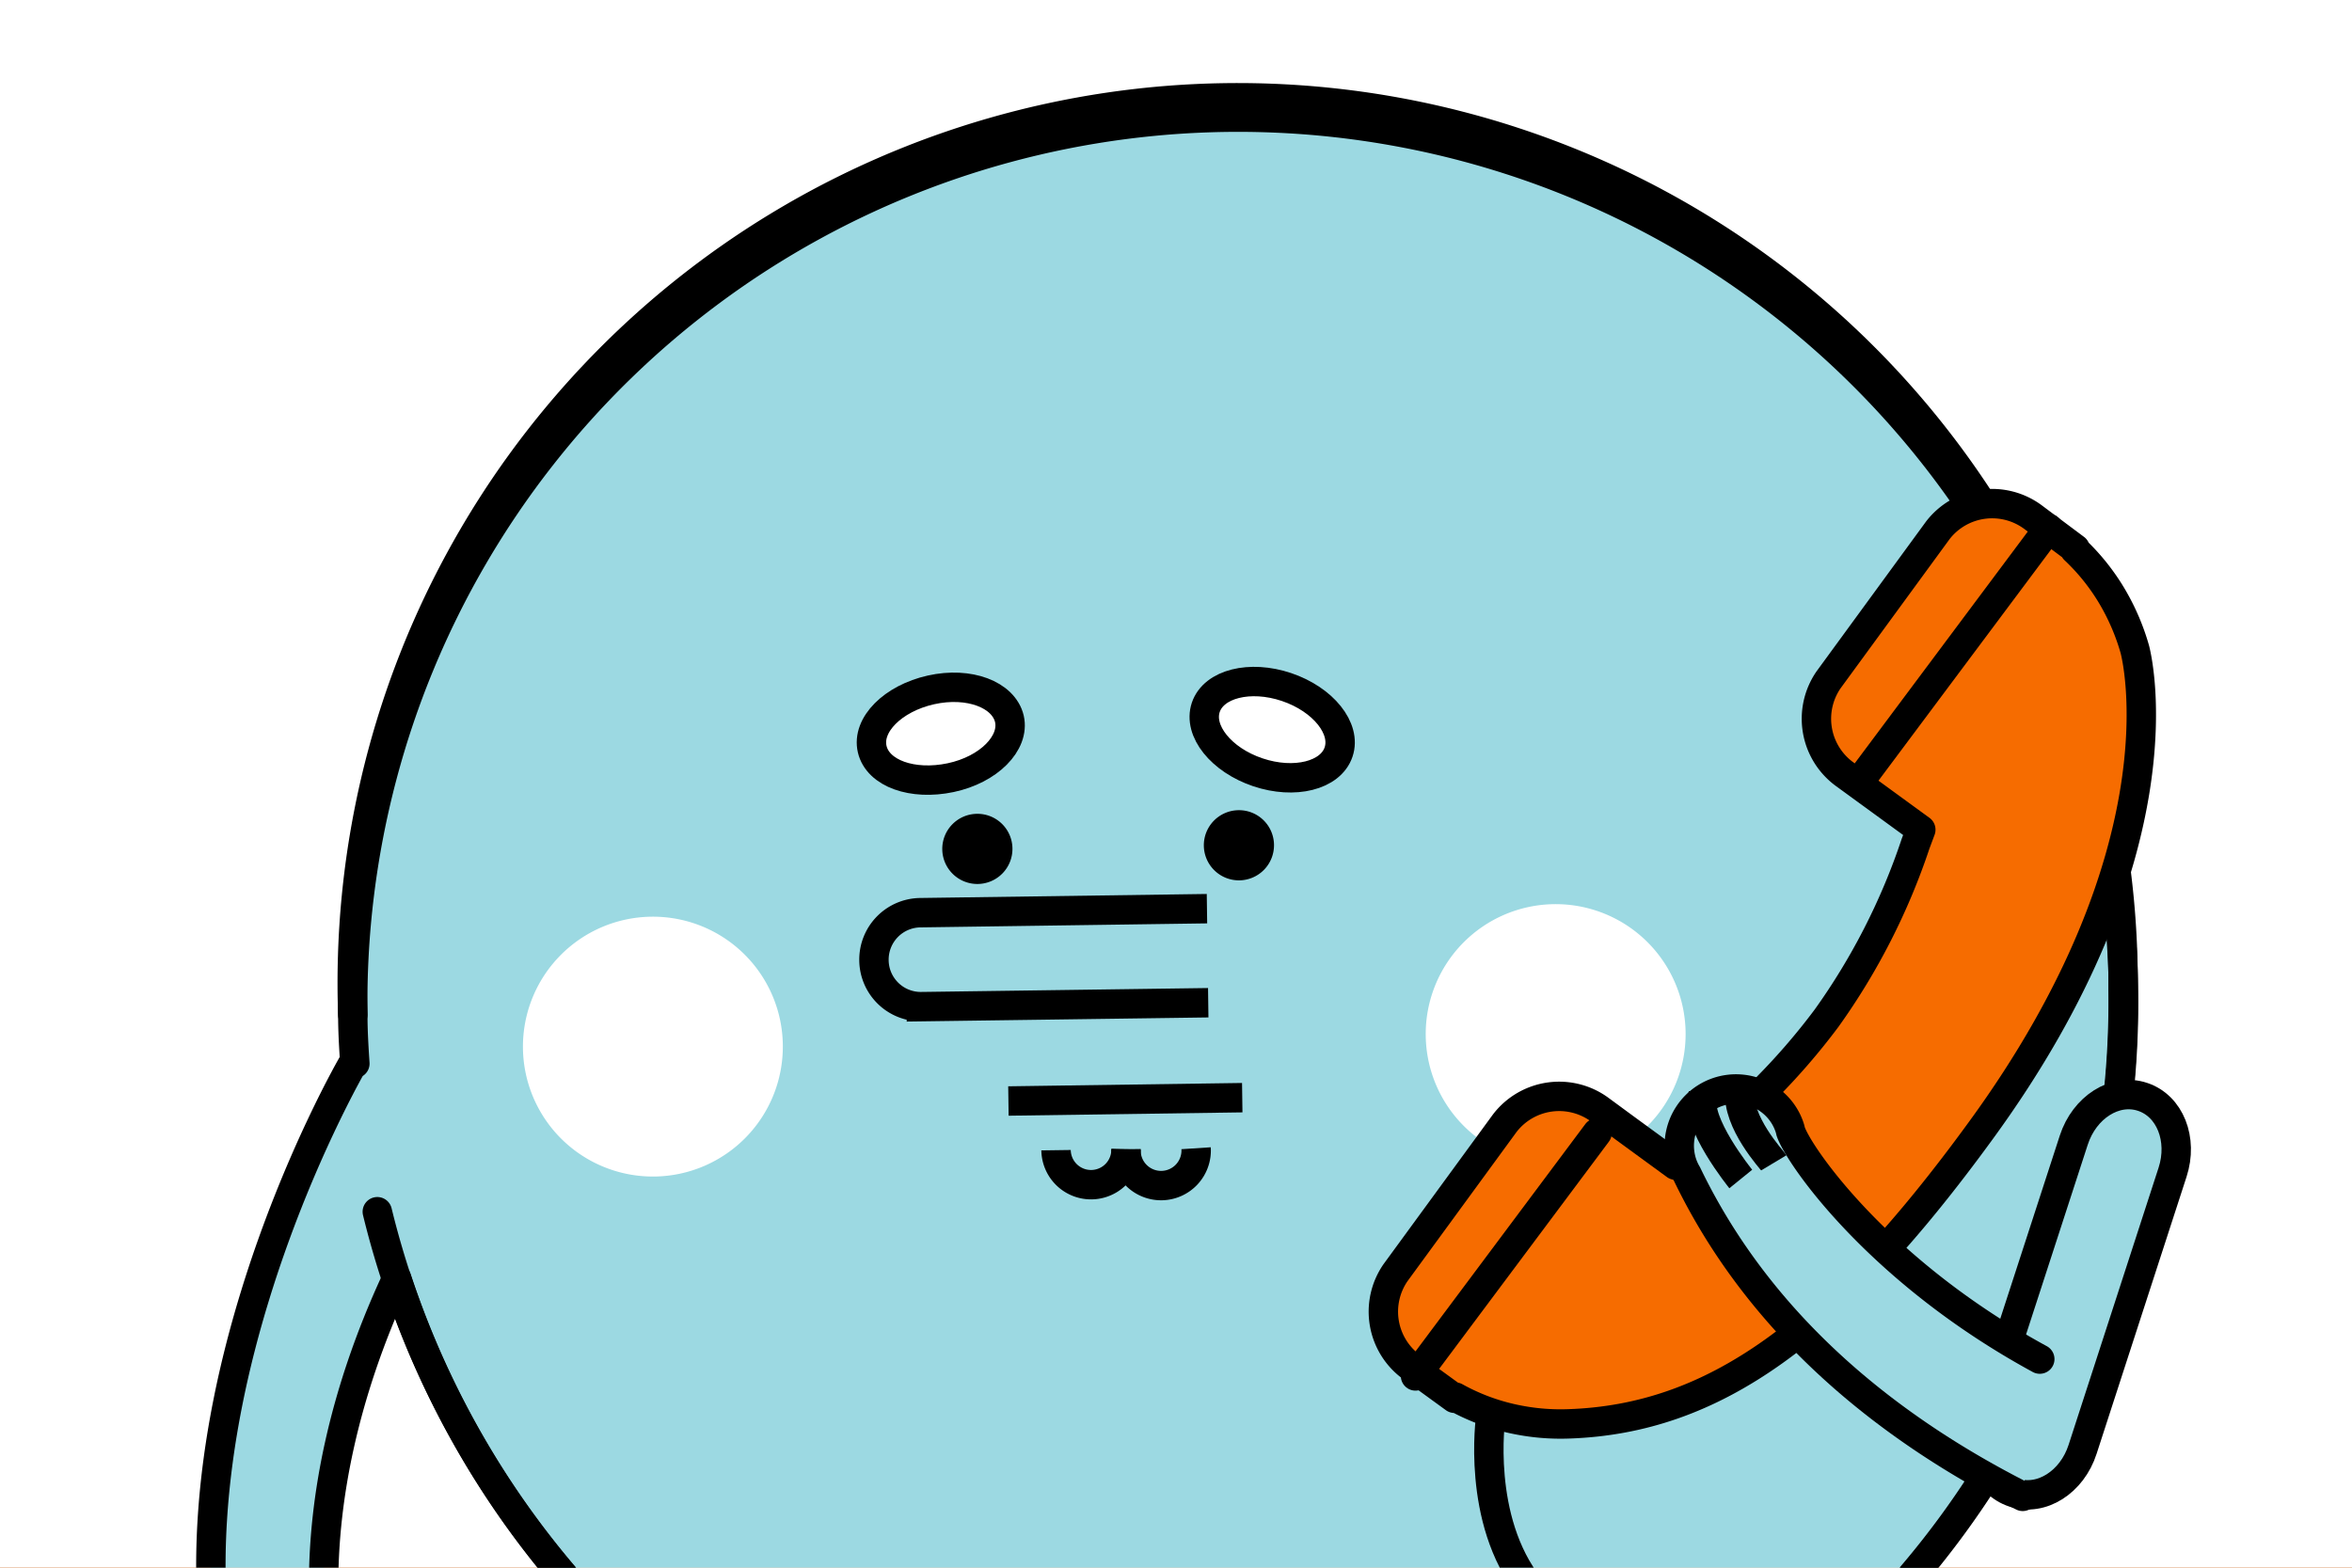 <svg xmlns="http://www.w3.org/2000/svg" xmlns:xlink="http://www.w3.org/1999/xlink" viewBox="0 0 240 160"><defs><style>.a,.i,.j,.m{fill:none;}.b{isolation:isolate;}.c{fill:#333;mix-blend-mode:multiply;}.d,.l{fill:#f66c00;}.d,.e,.g,.h,.i,.j,.l,.m{stroke:#000;}.d,.e,.g,.j,.l,.m{stroke-linecap:round;}.d,.e,.g,.l,.m{stroke-linejoin:round;}.d,.e{stroke-width:5px;}.e,.h,.k{fill:#fff;}.f{clip-path:url(#a);}.g{fill:#9cd9e2;}.g,.h,.i,.j,.l,.m{stroke-width:3px;}.h,.i,.j{stroke-miterlimit:10;}</style><clipPath id="a"><rect class="a" width="240" height="160"/></clipPath></defs><title>q3-step-1</title><g class="b"><rect class="c" x="-803.89" y="-414.4" width="1920" height="1080"/><rect class="d" x="-585.87" y="-304.4" width="1500" height="841.88" rx="38.55" ry="38.55"/><rect class="e" x="-72.45" y="-242.51" width="927.4" height="621.73" rx="42.06" ry="42.06"/><g class="f"><path class="g" d="M216.64,101A90.35,90.35,0,1,0,36,103.55c0,1.68.1,3.35.21,5l-.14-.11s-23,39.35-11.17,71.65a6,6,0,0,0,.38,1v0h0a5.71,5.71,0,1,0,10.15-5.21h0v0l-.17-.28c-1.45-2.79-6.25-20.44,5.22-45.1a90.61,90.61,0,0,0,54,56.35c.34,6,.78,14.82,1,24.13l8.29-.12-.29-21.14a90.71,90.71,0,0,0,47.17-.45c.31,5.72.66,13.17.88,20.93l8.29-.12-.33-23.78A90.37,90.37,0,0,0,216.64,101Z"/><path class="h" d="M103,73.37c.56,2.47-2.11,5.18-6,6s-7.42-.43-8-2.91,2.11-5.18,6-6.05S102.41,70.89,103,73.37Z"/><path class="h" d="M136.59,76.75c-.81,2.41-4.5,3.33-8.24,2.07s-6.12-4.23-5.31-6.63,4.5-3.33,8.24-2.07S137.4,74.35,136.59,76.75Z"/><path class="i" d="M123.29,102.34l-29.27.4A4.78,4.78,0,0,1,89.18,98h0a4.79,4.79,0,0,1,4.71-4.85l29.27-.41"/><path d="M103.31,86.58a3.58,3.58,0,1,1-3.62-3.52A3.57,3.57,0,0,1,103.31,86.58Z"/><path d="M130,86.21a3.58,3.58,0,1,1-3.62-3.52A3.57,3.57,0,0,1,130,86.21Z"/><path class="i" d="M114.9,117.29a3.57,3.57,0,1,1-7.14.1"/><path class="i" d="M122.05,117.19a3.58,3.58,0,1,1-7.15.1"/><line class="i" x1="102.9" y1="112.37" x2="126.76" y2="112.03"/><path class="j" d="M97.14,187.83A90.5,90.5,0,0,1,38.5,123.67"/><path class="j" d="M36,103.55A90.35,90.35,0,1,1,161.11,185.7"/><path class="k" d="M172,105.35a13.26,13.26,0,1,1-13.44-13.07A13.26,13.26,0,0,1,172,105.35Z"/><path class="k" d="M79.88,106.64A13.26,13.26,0,1,1,66.44,93.56,13.25,13.25,0,0,1,79.88,106.64Z"/><path class="l" d="M197.74,54.12,186.59,69.38a7,7,0,0,0,1.7,9.68L196,84.68l-.53,1.42a67,67,0,0,1-9.08,17.81A67.38,67.38,0,0,1,172.15,118l-1.17.92-5.16-3.77-2.53-1.86a7,7,0,0,0-9.74,1.34L142.4,129.89a7,7,0,0,0,1.7,9.68l4.32,3.14.08-.12a21.6,21.6,0,0,0,5.89,2.22,22.64,22.64,0,0,0,5.7.51c14.72-.51,26.91-9.17,42-29.89C223,86.79,218.06,67.12,217.84,66.27A23,23,0,0,0,215.6,61a21.86,21.86,0,0,0-3.9-4.91l.06-.09-4.28-3.2A7,7,0,0,0,197.74,54.12Z"/><line class="m" x1="209.03" y1="53.93" x2="190.5" y2="78.75"/><line class="m" x1="162.97" y1="115.62" x2="144.44" y2="140.43"/><path class="g" d="M212.51,147.92c-1.08,3.35-4.2,5.34-7,4.42h0c-2.82-.91-4.17-4.35-3.09-7.7l9.19-28.28c1.09-3.35,4.2-5.34,7-4.42h0c2.82.92,4.17,4.35,3.08,7.7Z"/><path class="g" d="M206.4,152.72c-13.21-6.69-26.61-17-34.26-32.9a5.68,5.68,0,0,1-.47-1l0,0h0a5.79,5.79,0,0,1,9.55-6,5.67,5.67,0,0,1,1.42,2.33h0s0,0,0,0,.06.21.08.32c.82,2.47,9,14.31,25.42,23.24"/><path class="i" d="M181,118.68c-.18-.3-3.81-4.15-3.46-7.4"/><path class="i" d="M177.63,120.33s-4.75-5.86-3.87-8.5"/><path class="g" d="M152.11,144.66s-1.5,10.45,4,17.36"/></g><rect class="a" width="240" height="160"/></g></svg>
